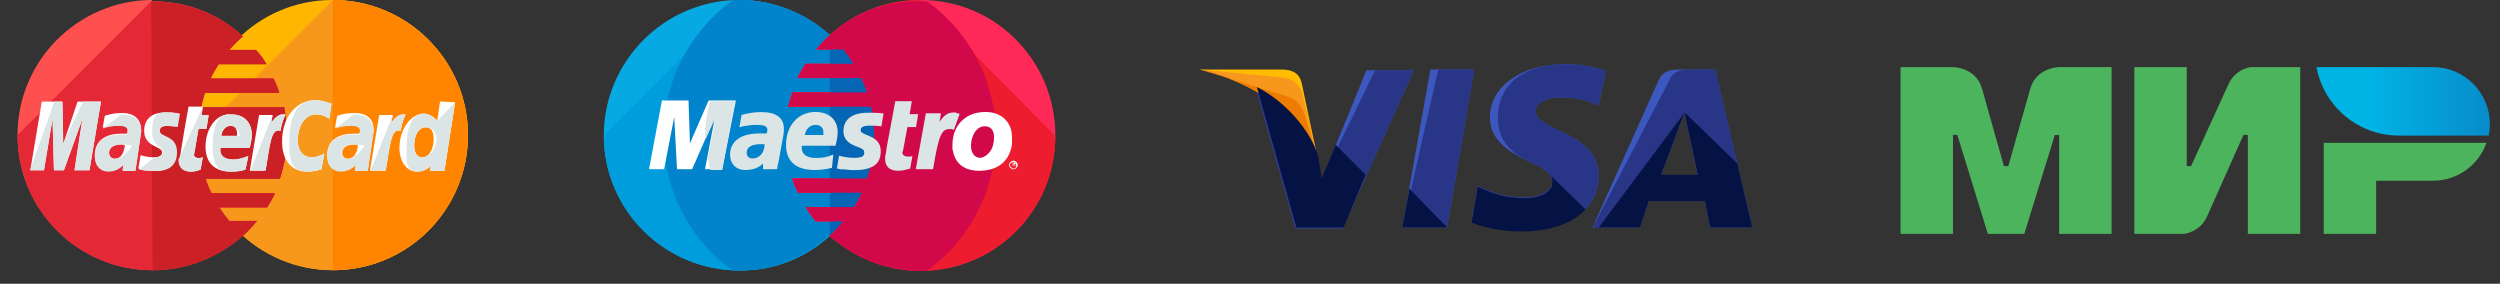 <?xml version="1.0" encoding="utf-8"?>
<!-- Generator: Adobe Illustrator 21.1.0, SVG Export Plug-In . SVG Version: 6.00 Build 0)  -->
<svg version="1.1" id="Capa_1" xmlns="http://www.w3.org/2000/svg" xmlns:xlink="http://www.w3.org/1999/xlink" x="0px" y="0px"
	 viewBox="0 0 1956 222" style="enable-background:new 0 0 1956 222;" xml:space="preserve">
<rect x="0" y="0" width="1956" height="222" fill="#333333" stroke="none"/>
<style type="text/css">
	.st0{fill:#07A9E2;}
	.st1{fill:#009DDD;}
	.st2{fill:#0284CC;}
	.st3{fill:#FF2957;}
	.st4{fill:#ED1C2E;}
	.st5{fill:#0466B5;}
	.st6{fill:#FFFFFF;}
	.st7{fill:#D1094B;}
	.st8{fill:#DCE5E5;}
	.st9{fill:#4DB45E;}
	.st10{fill:url(#path24_1_);}
	.st11{fill:#3C58BF;}
	.st12{fill:#293688;}
	.st13{fill:#FFBC00;}
	.st14{fill:#F7981D;}
	.st15{fill:#ED7C00;}
	.st16{fill:#051244;}
	.st17{fill:#FFB600;}
	.st18{fill:#FF8500;}
	.st19{fill:#FF5050;}
	.st20{fill:#E52836;}
	.st21{fill:#CB2026;}
</style>
<path class="st0" d="M649.2,184.6c21.3-19.1,34.8-47.1,34.8-78.6s-13.5-58.9-34.8-78.6C630.7,10.7,605.5,0,578.5,0
	c-58.4,0-106.1,47.7-106.1,106.1s47.7,105.5,106.1,105.5C605.5,212.1,630.7,201.5,649.2,184.6L649.2,184.6z"/>
<path class="st1" d="M472.5,106.1c0,58.4,47.7,105.5,106.1,105.5c27.5,0,52.2-10.1,70.7-27.5l0,0c21.3-19.1,34.8-47.1,34.8-78.6
	s-13.5-58.4-34.8-78C630.7,10.7,605.5,0,578.5,0"/>
<path class="st2" d="M649.2,27.5C630.7,10.7,605.5,0,578.5,0c-1.7,0-3.4,0-5.1,0C540.4,24.1,519,62.9,519,106.1
	s21.3,81.9,53.9,105.5c1.7,0,3.4,0,5.1,0c27.5,0,52.2-10.1,70.7-27.5c21.3-19.1,34.8-47.1,34.8-78.6S670.6,47.1,649.2,27.5z"/>
<path class="st3" d="M720.5,0c-27.5,0-52.2,10.1-71.3,27.5c-3.9,3.4-7.3,7.3-10.7,11.2h21.3c2.8,3.4,5.6,7.3,7.9,11.2h-37.6
	c-2.2,3.9-4.5,7.3-6.2,11.2h49.9c1.7,3.9,3.4,7.3,4.5,11.2h-58.4c-1.1,3.9-2.2,7.3-3.4,11.2h65.1c1.7,7.3,2.2,14.6,2.2,22.4
	c0,11.8-1.7,23-5.6,33.7h-58.4c1.1,3.9,2.8,7.3,4.5,11.2h49.9c-1.7,3.9-3.9,7.9-6.2,11.2h-37.6c2.2,3.9,5.1,7.9,7.9,11.2h21.3
	c-3.4,3.9-6.7,7.9-10.7,11.2c19.1,16.8,43.8,27.5,71.3,27.5c58.4,0,105.5-47.1,105.5-105.5C826,47.7,778.9,0,720.5,0L720.5,0z"/>
<path class="st4" d="M720.5,0L720.5,0c-27.5,0-52.2,10.1-71.3,27.5c-3.9,3.4-7.3,7.3-10.7,11.2h21.3c2.8,3.4,5.6,7.3,7.9,11.2h-37.6
	c-2.2,3.9-4.5,7.3-6.2,11.2h49.9c1.7,3.9,3.4,7.3,4.5,11.2h-58.4c-1.1,3.9-2.2,7.3-3.4,11.2h65.1c1.7,7.3,2.2,14.6,2.2,22.4
	c0,11.8-1.7,23-5.6,33.7h-58.4c1.1,3.9,2.8,7.3,4.5,11.2h49.9c-1.7,3.9-3.9,7.9-6.2,11.2h-37.6c2.2,3.9,5.1,7.9,7.9,11.2h21.3
	c-3.4,3.9-6.7,7.9-10.7,11.2c19.1,16.8,43.8,27.5,71.3,27.5c58.4,0,105.5-47.1,105.5-105.5"/>
<path class="st5" d="M649.2,184.6c21.3-19.1,34.8-47.1,34.8-78.6s-13.5-58.9-34.8-78.6V184.6L649.2,184.6z"/>
<path class="st6" d="M789.5,129.1c0-1.7,1.7-3.4,3.4-3.4s3.4,1.7,3.4,3.4s-1.7,3.4-3.4,3.4C791.2,132.4,789.5,130.8,789.5,129.1
	L789.5,129.1z M792.9,131.9c1.7,0,2.2-1.1,2.2-2.8s-1.1-2.2-2.2-2.2c-1.7,0-2.8,1.1-2.8,2.2S791.8,131.9,792.9,131.9L792.9,131.9z
	 M792.9,130.2h-0.6v-2.8h1.1c0.6,0,0.6,0,0.6,0l0.6,0.6c0,0.6,0,0.6-0.6,0.6l0.6,1.1H794l-0.6-1.1h-0.6V130.2L792.9,130.2z
	 M792.9,128.5L792.9,128.5c0.6,0,0.6,0,0.6,0s0,0,0-0.6l0,0h-0.6l0,0V128.5L792.9,128.5z"/>
<path class="st7" d="M649.2,27.5c-3.9,3.4-7.3,7.3-10.7,11.2h21.3c2.8,3.4,5.6,7.3,7.9,11.2h-37.6c-2.2,3.9-4.5,7.3-6.2,11.2h49.9
	c1.7,3.9,3.4,7.3,4.5,11.2h-58.4c-1.1,3.9-2.2,7.3-3.4,11.2h65.1c1.7,7.3,2.2,14.6,2.2,22.4c0,11.8-1.7,23-5.6,33.7h-58.4
	c1.1,3.9,2.8,7.3,4.5,11.2h49.9c-1.7,3.9-3.9,7.9-6.2,11.2h-37.6c2.2,3.9,5.1,7.9,7.9,11.2h21.3c-3.4,3.9-6.7,7.9-10.7,11.2
	c19.1,16.8,43.8,27.5,71.3,27.5c1.7,0,3.4,0,5.1,0c32.5-23.6,53.9-62.3,53.9-105.5S758.1,24.7,725.5,1.1c-1.7,0-3.4,0-5.1,0
	C693,0,668.3,10.7,649.2,27.5z"/>
<polygon class="st6" points="565.1,132.4 551.6,132.4 559.4,91.5 541.5,132.4 529.7,132.4 527.5,91.5 519.6,132.4 507.8,132.4 
	517.9,78.6 538.7,78.6 539.8,112.2 554.4,78.6 575.7,78.6 "/>
<g>
	<path class="st8" d="M552.1,108.9l7.9-17.4l-6.2,32.5c0.6,2.8,1.1,6.2,2.2,9h9l10.1-53.9h-19.6c-2.2,8.4-3.9,18-3.9,27.5
		C552.1,107.2,552.1,107.7,552.1,108.9z"/>
	<path class="st8" d="M712.1,131.9c-3.9,1.1-6.2,1.7-9.5,1.7c-6.7,0-10.1-3.4-10.1-9.5c0-1.1,0-2.2,0.6-3.9l0.6-4.5l0.6-3.4
		l6.2-33.1h12.9l-1.7,10.1h6.7l-1.7,10.1h-6.7l-3.4,18c0,0.6-0.6,1.7-0.6,1.7c0,2.2,1.7,3.4,4.5,3.4c1.7,0,2.8,0,3.4-0.6
		L712.1,131.9L712.1,131.9z"/>
	<path class="st8" d="M750.8,89.2c-1.1-0.6-1.1-0.6-1.7-0.6s-1.1,0-1.1-0.6c-0.6,0-0.6,0-1.7,0c-4.5,0-7.3,1.7-11.2,7.3l1.1-6.7
		h-11.8l-7.9,43.8H730c4.5-26.9,6.7-31.4,12.9-31.4c0.6,0,1.1,0,1.7,0l1.7,0.6L750.8,89.2L750.8,89.2z"/>
	<path class="st8" d="M659.9,102.7c0,5.6,3.4,9.5,10.1,11.8c5.6,2.2,6.2,2.8,6.2,5.1c0,2.8-2.2,3.9-7.9,3.9c-3.9,0-7.9-0.6-11.8-1.7
		l-1.7,10.1h0.6l2.2,0.6c0.6,0,2.2,0,3.4,0c3.4,0.6,5.6,0.6,7.3,0.6c14,0,20.8-4.5,20.8-14.6c0-6.2-2.8-9.5-9.5-12.3
		c-5.6-2.2-6.2-2.8-6.2-4.5c0-2.2,2.2-3.4,6.7-3.4c2.2,0,6.2,0,9.5,0.6l1.7-10.1c-3.4-0.6-8.4-0.6-11.8-0.6
		C664.9,88.1,659.9,94.8,659.9,102.7L659.9,102.7z"/>
	<path class="st8" d="M607.7,132.4H597v-4.5c-3.4,3.4-7.9,5.1-14,5.1c-7.3,0-11.8-5.1-11.8-11.8c0-10.7,8.4-16.8,23-16.8
		c1.7,0,3.4,0,5.6,0c0.6-1.7,0.6-2.2,0.6-2.8c0-2.8-2.2-3.9-8.4-3.9c-3.9,0-7.9,0.6-10.7,1.1l-1.7,0.6h-1.1l1.7-9.5
		c6.7-1.7,10.7-2.2,15.7-2.2c11.2,0,17.4,4.5,17.4,12.9c0,2.2,0,3.9-1.1,9l-2.8,15.7l-0.6,2.8l-0.6,2.2v1.7L607.7,132.4L607.7,132.4
		z M598.2,112.8c-1.7,0-2.2,0-2.8,0c-7.3,0-11.2,2.2-11.2,6.7c0,2.8,1.7,4.5,4.5,4.5C594.2,124,598.2,119.5,598.2,112.8L598.2,112.8
		z"/>
	<path class="st8" d="M650.9,131.3c-4.5,1.1-9,1.7-13.5,1.7c-14.6,0-22.4-6.7-22.4-19.6c0-15.2,9.5-25.8,23-25.8
		c10.7,0,17.4,6.2,17.4,15.7c0,3.4-0.6,6.2-1.7,10.7h-26.4c0,0.6,0,1.1,0,1.7c0,5.1,3.9,7.9,11.2,7.9c5.1,0,9-0.6,13.5-2.8
		L650.9,131.3L650.9,131.3z M644.2,105.5c0-0.6,0-1.7,0-2.2c0-3.4-2.2-5.6-6.2-5.6c-3.9,0-7.3,2.8-8.4,7.9H644.2L644.2,105.5z"/>
</g>
<g>
	<path class="st6" d="M791.8,112.8c-2.2,14.6-12.3,20.8-25.8,20.8c-14.6,0-20.8-9-20.8-20.2c0-15.2,10.1-25.8,25.8-25.8
		c13.5,0,20.8,9,20.8,19.6C791.8,110,791.8,110,791.8,112.8L791.8,112.8z M777.7,107.2c0-4.5-1.7-8.4-7.3-8.4
		c-6.7,0-10.7,7.9-10.7,15.2c0,5.6,2.8,9.5,7.3,9.5c2.8,0,9-3.9,10.1-10.7C777.7,110.6,777.7,108.9,777.7,107.2L777.7,107.2z"/>
	<path class="st6" d="M745.8,118.4c0.6-3.9,1.1-8.4,1.1-12.3c0-0.6,0-1.1,0-1.1c-0.6,2.8-1.1,5.6-1.1,9
		C745.2,115,745.2,116.7,745.8,118.4z"/>
</g>
<g id="g5">
	<path id="path7" class="st9" d="M1611.2,52.5L1611.2,52.5c-0.1,0.1-18,0-22.8,17.2c-4.4,15.7-16.8,59.1-17.1,60.3h-3.4
		c0,0-12.7-44.4-17.1-60.4c-4.8-17.2-22.8-17.1-22.8-17.1h-41V183h41v-77.5h1.7h1.7l23.9,77.5h28.5l23.9-77.4h3.4V183h41V52.5
		H1611.2z"/>
</g>
<g id="g9">
	<path id="path11" class="st9" d="M1761.1,52.5c0,0-12,1.1-17.7,13.7l-29.1,63.8h-3.4V52.5h-41V183h38.7l0,0c0,0,12.6-1.1,18.2-13.7
		l28.5-63.8h3.4V183h41V52.5H1761.1z"/>
</g>
<g id="g13">
	<path id="path15" class="st9" d="M1818.1,111.8V183h41v-41.6h44.4c19.4,0,35.8-12.4,41.9-29.6H1818.1z"/>
</g>
<g id="g17">
	
		<linearGradient id="path24_1_" gradientUnits="userSpaceOnUse" x1="1812.321" y1="156.722" x2="1948" y2="156.722" gradientTransform="matrix(1 0 0 -1 0 236)">
		<stop  offset="0.3" style="stop-color:#00B4E6"/>
		<stop  offset="1" style="stop-color:#088CCB"/>
	</linearGradient>
	<path id="path24" class="st10" d="M1903.6,52.5h-91.2c4.6,24.8,23.2,44.8,47.3,51.3l0,0c5.5,1.5,11.2,2.3,17.2,2.3h70.3
		c0.6-3,0.9-6,0.9-9.1C1948,72.4,1928.1,52.5,1903.6,52.5z"/>
</g>
<g>
	<polygon class="st11" points="1097.2,177.9 1119.1,54.4 1153.4,54.4 1132.2,177.9 	"/>
	<polygon class="st12" points="1097.2,177.9 1125.3,54.4 1153.4,54.4 1132.2,177.9 	"/>
	<path class="st11" d="M1256.3,55.7c-6.9-2.7-17.8-5.5-31.6-5.5c-34.3,0-59,17.2-59,41.9c0,18.5,17.2,28.1,30.9,34.3
		s17.8,10.3,17.8,15.8c0,8.2-11,12.3-20.6,12.3c-13.7,0-21.3-2.1-32.9-6.9l-4.8-2.1l-4.8,28.1c8.2,3.4,23.3,6.9,39.1,6.9
		c36.4,0,60.4-17.2,60.4-43.2c0-14.4-8.9-25.4-29.5-34.3c-12.3-6.2-19.9-9.6-19.9-15.8c0-5.5,6.2-11,19.9-11
		c11.7,0,19.9,2.1,26.1,4.8l3.4,1.4L1256.3,55.7L1256.3,55.7z"/>
	<path class="st12" d="M1256.3,55.7c-6.9-2.7-17.8-5.5-31.6-5.5c-34.3,0-52.8,17.2-52.8,41.9c0,18.5,11,28.1,24.7,34.3
		s17.8,10.3,17.8,15.8c0,8.2-11,12.3-20.6,12.3c-13.7,0-21.3-2.1-32.9-6.9l-4.8-2.1l-4.8,28.1c8.2,3.4,23.3,6.9,39.1,6.9
		c36.4,0,60.4-17.2,60.4-43.2c0-14.4-8.9-25.4-29.5-34.3c-12.3-6.2-19.9-9.6-19.9-15.8c0-5.5,6.2-11,19.9-11
		c11.7,0,19.9,2.1,26.1,4.8l3.4,1.4L1256.3,55.7L1256.3,55.7z"/>
	<path class="st11" d="M1315.3,54.4c-8.2,0-14.4,0.7-17.8,8.9l-51.5,114.6h37l6.9-20.6h43.9l4.1,20.6h32.9l-28.8-123.5H1315.3z
		 M1299.6,136.7c2.1-6.2,13.7-36.4,13.7-36.4s2.7-7.5,4.8-12.3l2.1,11.7c0,0,6.9,30.9,8.2,37.7h-28.8V136.7z"/>
	<path class="st12" d="M1323.6,54.4c-8.2,0-14.4,0.7-17.8,8.9l-59.7,114.6h37l6.9-20.6h43.9l4.1,20.6h32.9l-28.8-123.5H1323.6z
		 M1299.6,136.7c2.7-6.9,13.7-36.4,13.7-36.4s2.7-7.5,4.8-12.3l2.1,11.7c0,0,6.9,30.9,8.2,37.7h-28.8V136.7z"/>
	<path class="st11" d="M1034,140.8l-3.4-17.8c-6.2-20.6-26.1-43.2-48-54.2l30.9,109.8h37L1106.1,55h-37L1034,140.8z"/>
	<path class="st12" d="M1034,140.8l-3.4-17.8c-6.2-20.6-26.1-43.2-48-54.2l30.9,109.8h37L1106.1,55h-30.2L1034,140.8z"/>
	<path class="st13" d="M938.7,54.4l6.2,1.4c43.9,10.3,74.1,36.4,85.8,67.2l-12.3-58.3c-2.1-8.2-8.2-10.3-15.8-10.3H938.7z"/>
	<path class="st14" d="M938.7,54.4L938.7,54.4c43.9,10.3,80.3,37,91.9,67.9L1019,73.6c-2.1-8.2-8.9-13-16.5-13L938.7,54.4z"/>
	<path class="st15" d="M938.7,54.4L938.7,54.4c43.9,10.3,80.3,37,91.9,67.9l-8.2-26.8c-2.1-8.2-4.8-16.5-14.4-19.9L938.7,54.4z"/>
	<g>
		<path class="st16" d="M1068.4,136.7l-23.3-23.3l-11,26.1l-2.7-17.2c-6.2-20.6-26.1-43.2-48-54.2l30.9,109.8h37L1068.4,136.7z"/>
		<polygon class="st16" points="1132.2,177.9 1102.7,147.7 1097.2,177.9 		"/>
		<path class="st16" d="M1211.1,135.3L1211.1,135.3c2.7,2.7,4.1,4.8,3.4,7.5c0,8.2-11,12.3-20.6,12.3c-13.7,0-21.3-2.1-32.9-6.9
			l-4.8-2.1l-4.8,28.1c8.2,3.4,23.3,6.9,39.1,6.9c22,0,39.8-6.2,50.1-17.2L1211.1,135.3z"/>
		<path class="st16" d="M1250.9,177.9h32.2l6.9-20.6h43.9l4.1,20.6h32.9l-11.7-50.1L1318.1,88l2.1,11c0,0,6.9,30.9,8.2,37.7h-28.8
			c2.7-6.9,13.7-36.4,13.7-36.4s2.7-7.5,4.8-12.3"/>
	</g>
</g>
<path class="st17" d="M366.2,105.7c0,58.2-47,105.7-105.7,105.7c-58.2,0-105.7-47.6-105.7-105.7l0,0C154.7,47.6,201.7,0,259.9,0
	C319.2,0,366.2,47.6,366.2,105.7L366.2,105.7z"/>
<path class="st14" d="M260.4,0c58.2,0,105.7,47.6,105.7,105.7l0,0c0,58.2-47,105.7-105.7,105.7c-58.2,0-105.7-47.6-105.7-105.7"/>
<path class="st18" d="M260.4,0c58.2,0,105.7,47.6,105.7,105.7l0,0c0,58.2-47,105.7-105.7,105.7"/>
<path class="st19" d="M118.3,0C60.7,0.6,13.7,47.6,13.7,105.7s47,105.7,105.7,105.7c27.4,0,52-10.6,71.1-27.4l0,0l0,0
	c3.9-3.4,7.3-7.3,10.6-11.2h-21.8c-2.8-3.4-5.6-7.3-7.8-10.6h37.5c2.2-3.4,4.5-7.3,6.2-11.2h-49.8c-1.7-3.4-3.4-7.3-4.5-11.2H219
	c3.4-10.6,5.6-21.8,5.6-33.6c0-7.8-1.1-15.1-2.2-22.4h-64.9c0.6-3.9,1.7-7.3,2.8-11.2h58.2c-1.1-3.9-2.8-7.8-4.5-11.2h-49.2
	c1.7-3.9,3.9-7.3,6.2-11.2h37.5c-2.2-3.9-5-7.8-8.4-11.2h-20.7c3.4-3.9,6.7-7.3,10.6-10.6c-18.5-17.3-43.6-27.4-71.1-27.4
	C118.9,0,118.9,0,118.3,0z"/>
<path class="st20" d="M13.7,105.7c0,58.2,47,105.7,105.7,105.7c27.4,0,52-10.6,71.1-27.4l0,0l0,0c3.9-3.4,7.3-7.3,10.6-11.2h-21.8
	c-2.8-3.4-5.6-7.3-7.8-10.6h37.5c2.2-3.4,4.5-7.3,6.2-11.2h-49.8c-1.7-3.4-3.4-7.3-4.5-11.2H219c3.4-10.6,5.6-21.8,5.6-33.6
	c0-7.8-1.1-15.1-2.2-22.4h-64.9c0.6-3.9,1.7-7.3,2.8-11.2h58.2c-1.1-3.9-2.8-7.8-4.5-11.2h-49.2c1.7-3.9,3.9-7.3,6.2-11.2h37.5
	c-2.2-3.9-5-7.8-8.4-11.2h-20.7c3.4-3.9,6.7-7.3,10.6-10.6c-18.5-17.3-43.6-27.4-71.1-27.4h-0.6"/>
<path class="st21" d="M119.4,211.5c27.4,0,52-10.6,71.1-27.4l0,0l0,0c3.9-3.4,7.3-7.3,10.6-11.2h-21.8c-2.8-3.4-5.6-7.3-7.8-10.6
	h37.5c2.2-3.4,4.5-7.3,6.2-11.2h-49.8c-1.7-3.4-3.4-7.3-4.5-11.2H219c3.4-10.6,5.6-21.8,5.6-33.6c0-7.8-1.1-15.1-2.2-22.4h-64.9
	c0.6-3.9,1.7-7.3,2.8-11.2h58.2c-1.1-3.9-2.8-7.8-4.5-11.2h-49.2c1.7-3.9,3.9-7.3,6.2-11.2h37.5c-2.2-3.9-5-7.8-8.4-11.2h-20.7
	c3.4-3.9,6.7-7.3,10.6-10.6c-18.5-17.3-43.6-27.4-71.1-27.4h-0.6"/>
<g>
	<path class="st6" d="M156.9,132.6l1.7-9.5c-0.6,0-1.7,0.6-2.8,0.6c-3.9,0-4.5-2.2-3.9-3.4l3.4-19.6h6.2l1.7-10.6h-5.6l1.1-6.7
		h-11.2c0,0-6.7,36.9-6.7,41.4c0,6.7,3.9,9.5,9,9.5C153,134.3,155.8,133.2,156.9,132.6z"/>
	<path class="st6" d="M160.8,114.7c0,15.7,10.6,19.6,19.6,19.6c8.4,0,11.7-1.7,11.7-1.7l2.2-10.6c0,0-6.2,2.8-11.7,2.8
		c-12.3,0-10.1-9-10.1-9h22.9c0,0,1.7-7.3,1.7-10.1c0-7.3-3.9-16.2-16.2-16.2C169.2,88.4,160.8,100.7,160.8,114.7z M180.4,98.5
		c6.2,0,5,7.3,5,7.8h-12.3C173.1,105.7,174.3,98.5,180.4,98.5z"/>
	<path class="st6" d="M251.5,132.6l2.2-12.3c0,0-5.6,2.8-9.5,2.8c-7.8,0-11.2-6.2-11.2-12.9c0-13.4,6.7-20.7,14.5-20.7
		c5.6,0,10.1,3.4,10.1,3.4l1.7-11.7c0,0-6.7-2.8-12.9-2.8c-12.9,0-25.7,11.2-25.7,32.4c0,14,6.7,23.5,20.1,23.5
		C245.3,134.3,251.5,132.6,251.5,132.6z"/>
	<path class="st6" d="M95.4,88.4c-7.8,0-13.4,2.2-13.4,2.2l-1.7,9.5c0,0,5-2.2,12.3-2.2c3.9,0,7.3,0.6,7.3,3.9
		c0,2.2-0.6,2.8-0.6,2.8s-3.4,0-5,0c-9.5,0-20.1,3.9-20.1,16.8c0,10.1,6.7,12.3,10.6,12.3c7.8,0,11.2-5,11.7-5l-0.6,4.5H106
		l4.5-30.8C110.5,89,99.3,88.4,95.4,88.4z M97.6,113.6c0,1.7-1.1,10.6-7.8,10.6c-3.4,0-4.5-2.8-4.5-4.5c0-2.8,1.7-6.7,10.1-6.7
		C97.1,113.6,97.6,113.6,97.6,113.6z"/>
	<path class="st6" d="M121.1,133.7c2.8,0,16.8,0.6,16.8-14.5c0-14-13.4-11.2-13.4-16.8c0-2.8,2.2-3.9,6.2-3.9c1.7,0,7.8,0.6,7.8,0.6
		l1.7-10.1c0,0-3.9-1.1-10.6-1.1c-8.4,0-16.8,3.4-16.8,14.5c0,12.9,14,11.7,14,16.8c0,3.4-3.9,3.9-6.7,3.9c-5,0-10.1-1.7-10.1-1.7
		l-1.7,10.1C108.8,132.6,111.6,133.7,121.1,133.7z"/>
	<path class="st6" d="M344.3,79.4l-2.2,15.1c0,0-4.5-5.6-10.6-5.6c-10.1,0-19,12.3-19,26.9c0,9,4.5,18.5,14,18.5
		c6.7,0,10.6-4.5,10.6-4.5l-0.6,3.9h11.2l8.4-53.7L344.3,79.4z M339.3,109.1c0,6.2-2.8,14-9,14c-3.9,0-6.2-3.4-6.2-9
		c0-9,3.9-14.5,9-14.5C337.1,99.6,339.3,102.4,339.3,109.1z"/>
	<path class="st6" d="M34.4,133.2l6.7-40.3l1.1,40.3h7.8l14.5-40.3l-6.2,40.3h11.7l9-53.7H60.7l-11.2,33l-0.6-33H32.7l-9,53.7H34.4z
		"/>
	<path class="st6" d="M207.8,133.2c3.4-18.5,3.9-33.6,11.7-30.8c1.1-7.3,2.8-10.1,3.9-12.9c0,0-0.6,0-2.2,0c-5,0-9,6.7-9,6.7
		l1.1-6.2h-10.6l-7.3,43.6h12.3V133.2z"/>
	<path class="st6" d="M277.2,88.4c-7.8,0-13.4,2.2-13.4,2.2l-1.7,9.5c0,0,5-2.2,12.3-2.2c3.9,0,7.3,0.6,7.3,3.9
		c0,2.2-0.6,2.8-0.6,2.8s-3.4,0-5,0c-9.5,0-20.1,3.9-20.1,16.8c0,10.1,6.7,12.3,10.6,12.3c7.8,0,11.2-5,11.7-5l-0.6,4.5h10.1
		l4.5-30.8C292.9,89,281.1,88.4,277.2,88.4z M280,113.6c0,1.7-1.1,10.6-7.8,10.6c-3.4,0-4.5-2.8-4.5-4.5c0-2.8,1.7-6.7,10.1-6.7
		C279.4,113.6,279.4,113.6,280,113.6z"/>
	<path class="st6" d="M301.8,133.2c3.4-18.5,3.9-33.6,11.7-30.8c1.1-7.3,2.8-10.1,3.9-12.9c0,0-0.6,0-2.2,0c-5,0-9,6.7-9,6.7
		l1.1-6.2h-10.6l-7.3,43.6h12.3V133.2z"/>
</g>
<g>
	<path class="st8" d="M139.6,124.8c0,6.7,3.9,9.5,9,9.5c3.9,0,7.3-1.1,8.4-1.7l1.7-9.5c-0.6,0-1.7,0.6-2.8,0.6
		c-3.9,0-4.5-2.2-3.9-3.4l3.4-19.6h6.2l1.7-10.6h-5.6l1.1-6.7"/>
	<path class="st8" d="M166.4,114.7c0,15.7,5,19.6,14,19.6c8.4,0,11.7-1.7,11.7-1.7l2.2-10.6c0,0-6.2,2.8-11.7,2.8
		c-12.3,0-10.1-9-10.1-9h22.9c0,0,1.7-7.3,1.7-10.1c0-7.3-3.9-16.2-16.2-16.2C169.2,88.4,166.4,100.7,166.4,114.7z M180.4,98.5
		c6.2,0,7.3,7.3,7.3,7.8h-14.5C173.1,105.7,174.3,98.5,180.4,98.5z"/>
	<path class="st8" d="M251.5,132.6l2.2-12.3c0,0-5.6,2.8-9.5,2.8c-7.8,0-11.2-6.2-11.2-12.9c0-13.4,6.7-20.7,14.5-20.7
		c5.6,0,10.1,3.4,10.1,3.4l1.7-11.7c0,0-6.7-2.8-12.9-2.8c-12.9,0-20.1,11.2-20.1,32.4c0,14,1.1,23.5,14.5,23.5
		C245.3,134.3,251.5,132.6,251.5,132.6z"/>
	<path class="st8" d="M80.3,100.7c0,0,5-2.2,12.3-2.2c3.9,0,7.3,0.6,7.3,3.9c0,2.2-0.6,2.8-0.6,2.8s-3.4,0-5,0
		c-9.5,0-20.1,3.9-20.1,16.8c0,10.1,6.7,12.3,10.6,12.3c7.8,0,11.2-5,11.7-5l-0.6,4.5H106l4.5-30.8c0-12.9-11.2-13.4-15.7-13.4
		 M103.2,113.6c0,1.7-6.7,10.6-13.4,10.6c-3.4,0-4.5-2.8-4.5-4.5c0-2.8,1.7-6.7,10.1-6.7C97.1,113.6,103.2,113.6,103.2,113.6z"/>
	<path class="st8" d="M108.8,132.6c0,0,3.4,1.1,12.9,1.1c2.8,0,16.8,0.6,16.8-14.5c0-14-13.4-11.2-13.4-16.8c0-2.8,2.2-3.9,6.2-3.9
		c1.7,0,7.8,0.6,7.8,0.6l1.7-10.1c0,0-3.9-1.1-10.6-1.1c-8.4,0-11.2,3.4-11.2,14.5c0,12.9,8.4,11.7,8.4,16.8c0,3.4-3.9,3.9-6.7,3.9"
		/>
	<path class="st8" d="M342.1,94.5c0,0-4.5-5.6-10.6-5.6c-10.1,0-13.4,12.3-13.4,26.9c0,9-1.1,18.5,8.4,18.5c6.7,0,10.6-4.5,10.6-4.5
		l-0.6,3.9h11.2l8.4-53.7 M341.5,109.1c0,6.2-5,14-11.2,14c-3.9,0-6.2-3.4-6.2-9c0-9,3.9-14.5,9-14.5
		C337.1,99.6,341.5,102.4,341.5,109.1z"/>
	<path class="st8" d="M34.4,133.2l6.7-40.3l1.1,40.3h7.8l14.5-40.3l-6.2,40.3h11.7l9-53.7h-14l-15.7,33l-0.6-33h-6.2l-19,53.7H34.4z
		"/>
	<path class="st8" d="M196.1,133.2h11.7c3.4-18.5,3.9-33.6,11.7-30.8c1.1-7.3,2.8-10.1,3.9-12.9c0,0-0.6,0-2.2,0c-5,0-9,6.7-9,6.7
		l1.1-6.2"/>
	<path class="st8" d="M262.1,100.7c0,0,5-2.2,12.3-2.2c3.9,0,7.3,0.6,7.3,3.9c0,2.2-0.6,2.8-0.6,2.8s-3.4,0-5,0
		c-9.5,0-20.1,3.9-20.1,16.8c0,10.1,6.7,12.3,10.6,12.3c7.8,0,11.2-5,11.7-5l-0.6,4.5h10.1l4.5-30.8c0-12.9-11.2-13.4-15.7-13.4
		 M285,113.6c0,1.7-6.7,10.6-13.4,10.6c-3.4,0-4.5-2.8-4.5-4.5c0-2.8,1.7-6.7,10.1-6.7C279.4,113.6,285,113.6,285,113.6z"/>
	<path class="st8" d="M290.1,133.2h11.7c3.4-18.5,3.9-33.6,11.7-30.8c1.1-7.3,2.8-10.1,3.9-12.9c0,0-0.6,0-2.2,0c-5,0-9,6.7-9,6.7
		l1.1-6.2"/>
</g>
</svg>
